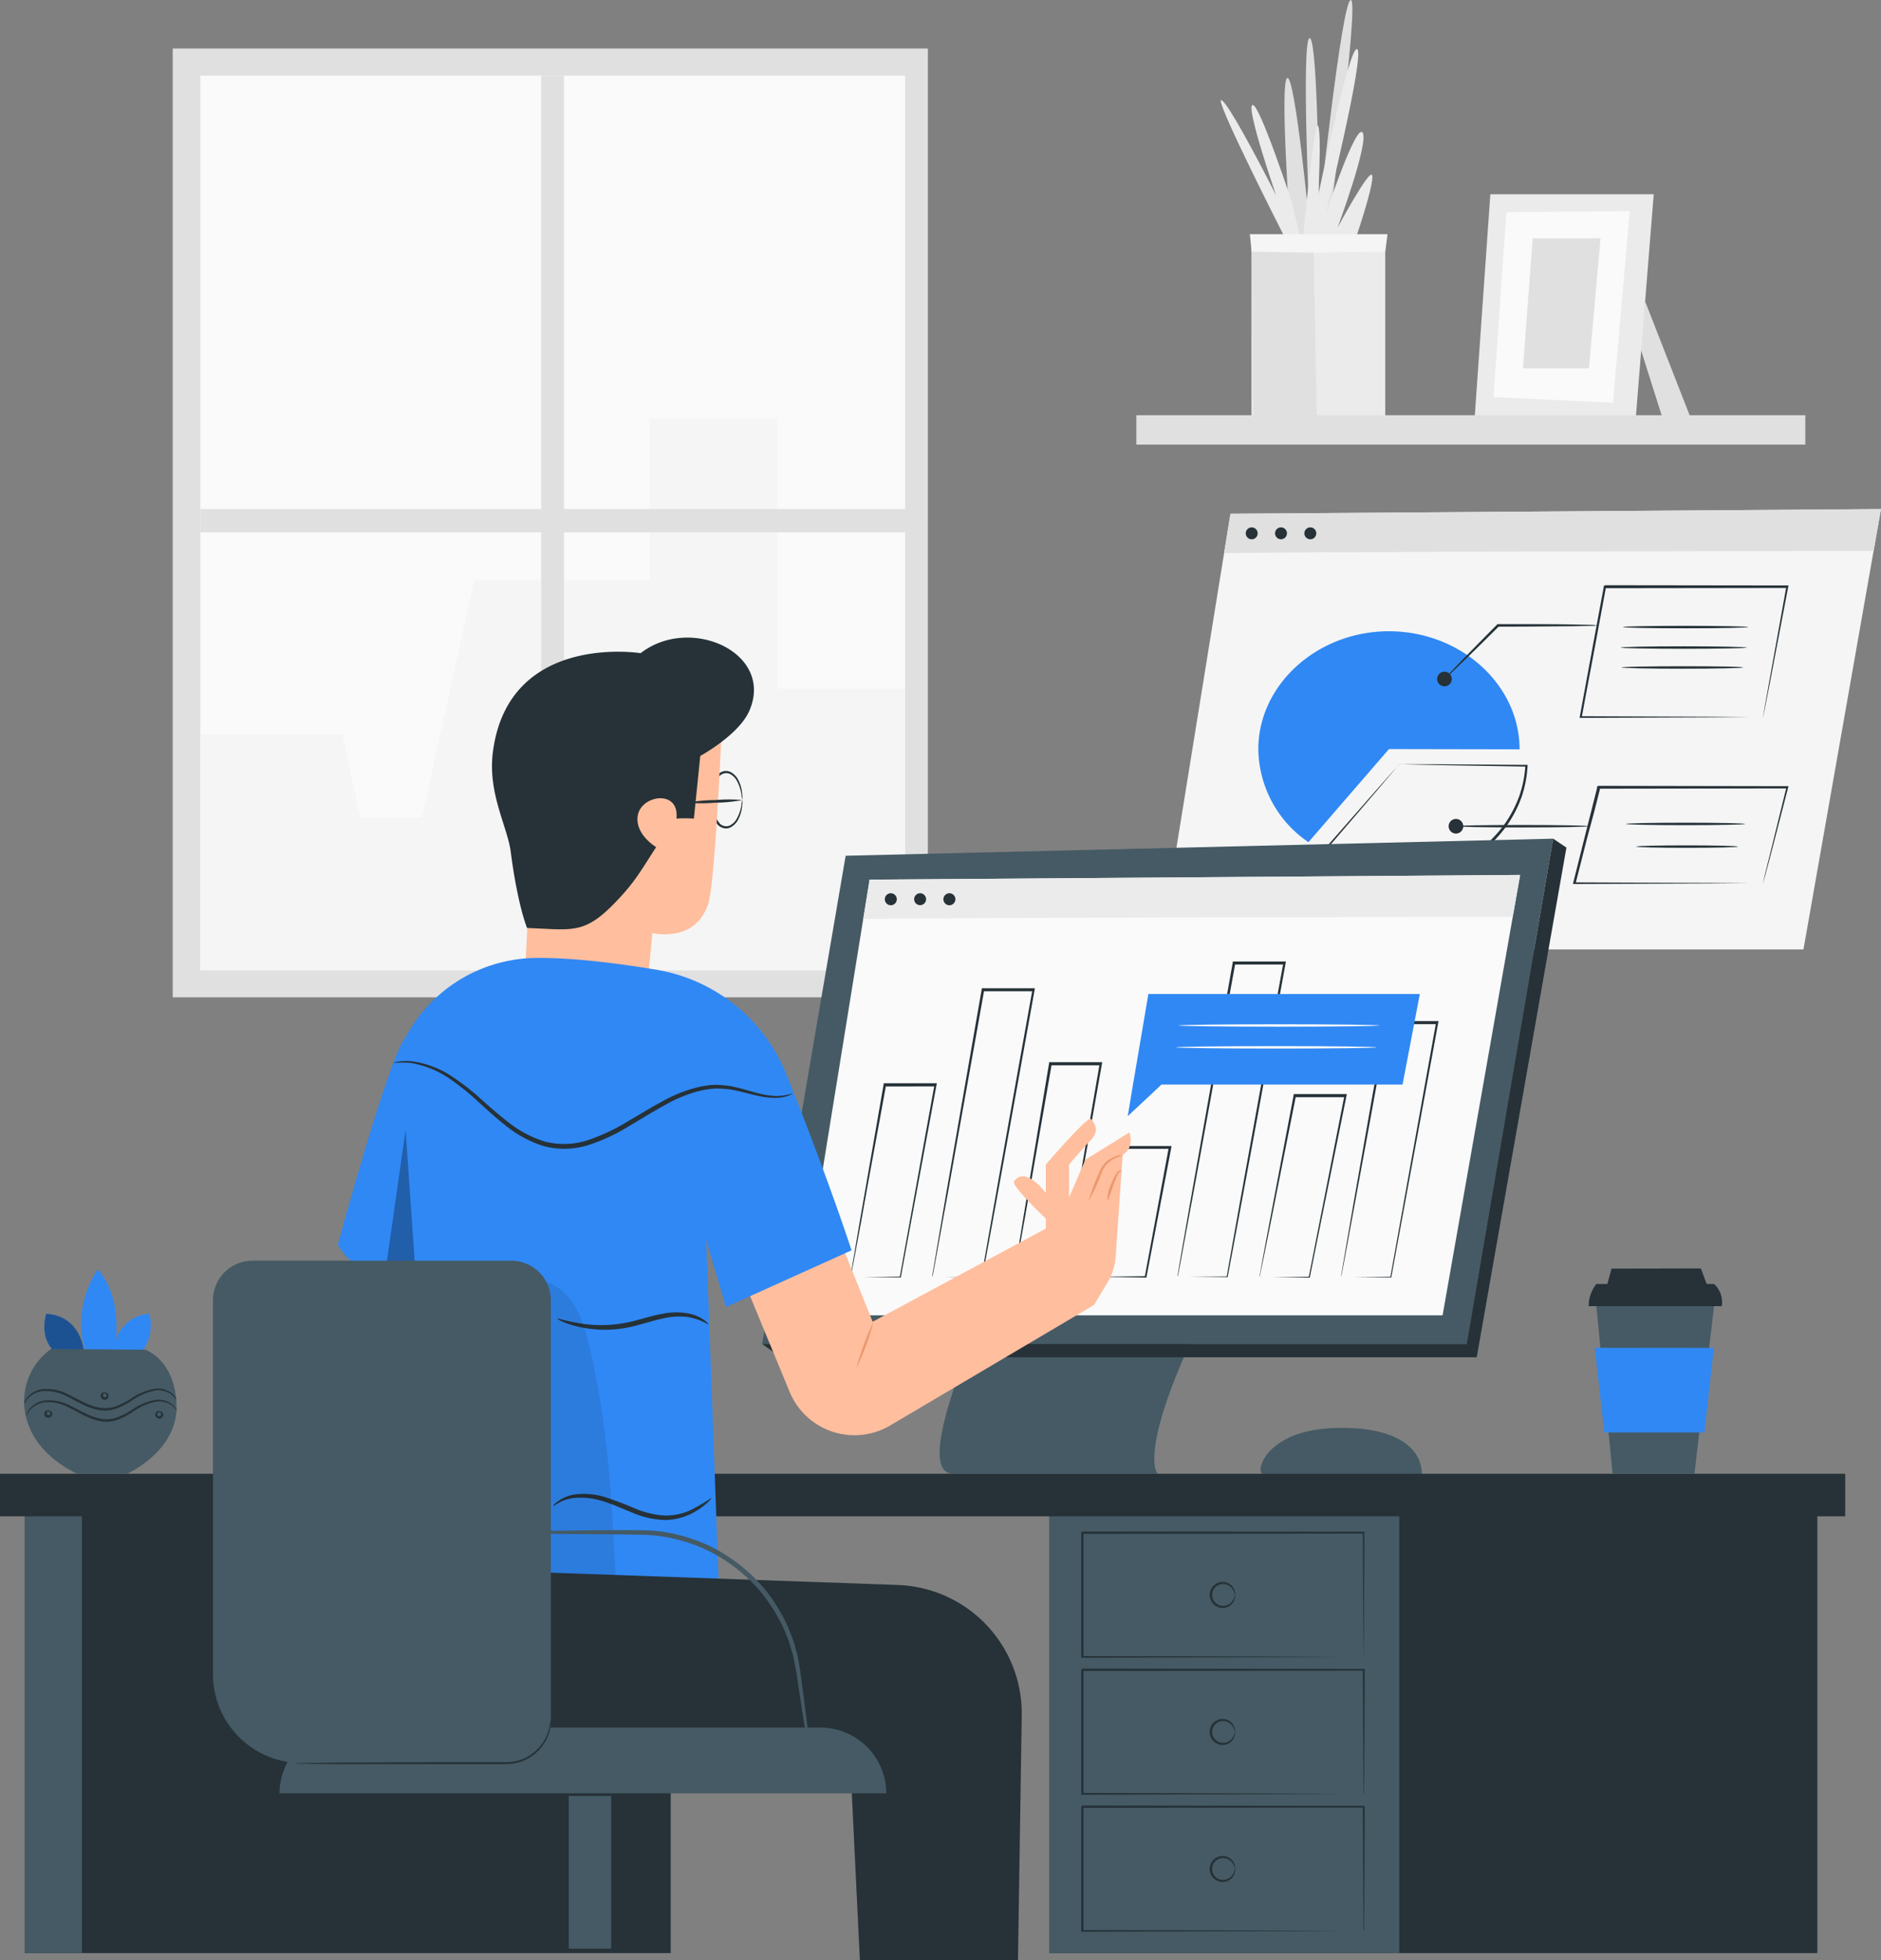<svg xmlns="http://www.w3.org/2000/svg" width="650.403" height="677.769" viewBox="0 0 650.403 677.769">
  <rect x="0" y="0" width="650.403" height="677.769" fill="#808080" stroke="none"/>
  <g id="portafolio" transform="translate(0 0)">
    <path id="Trazado_7700" data-name="Trazado 7700" d="M297.685,10.27H36.58V338.353h261.1Z" transform="translate(23.149 6.499)" fill="#e0e0e0"/>
    <path id="Trazado_7701" data-name="Trazado 7701" d="M286.106,16.02H42.44V325.342H286.106Z" transform="translate(26.857 10.138)" fill="#fafafa"/>
    <path id="Trazado_7702" data-name="Trazado 7702" d="M42.44,197.762H91.457l6.3,28.836h21.276l18.108-82.033H197.8V88.64h44.119V182.1h44.184v97.284H42.44Z" transform="translate(26.857 56.094)" fill="#f5f5f5"/>
    <path id="Trazado_7703" data-name="Trazado 7703" d="M122.48,16.02h-7.87V322.795h7.87Z" transform="translate(72.528 10.138)" fill="#e0e0e0"/>
    <path id="Trazado_7704" data-name="Trazado 7704" d="M286.106,107.79H42.44v8.066H286.106Z" transform="translate(26.857 68.212)" fill="#e0e0e0"/>
    <path id="Trazado_7705" data-name="Trazado 7705" d="M349.108,63.83l15.675,40.1-9.748-.049-7.8-24.639Z" transform="translate(219.736 40.393)" fill="#e0e0e0"/>
    <path id="Trazado_7706" data-name="Trazado 7706" d="M317.688,41.14,312.3,117.964l55.63,1.159,6.254-77.984Z" transform="translate(197.631 26.034)" fill="#ebebeb"/>
    <path id="Trazado_7707" data-name="Trazado 7707" d="M320.75,45.076l-4.49,63.941L357.6,110.96l5.78-66.26Z" transform="translate(200.137 28.287)" fill="#fafafa"/>
    <path id="Trazado_7708" data-name="Trazado 7708" d="M325.874,50.47,322.51,95.422H345.32l4.017-44.952Z" transform="translate(204.092 31.939)" fill="#e0e0e0"/>
    <path id="Trazado_7709" data-name="Trazado 7709" d="M265.02,113.038V49.88h46.258v63.109Z" transform="translate(167.711 31.565)" fill="#ebebeb"/>
    <path id="Trazado_7710" data-name="Trazado 7710" d="M286.908,81.429S298.06-.114,294.941,0s-10.973,74.342-10.973,74.342-.327-61.476-3.266-61.149,0,65.084,0,65.084-5.029-52.561-7.74-51.3,1.159,54.455,1.159,54.455h12.8" transform="translate(172.128 0)" fill="#e0e0e0"/>
    <path id="Trazado_7711" data-name="Trazado 7711" d="M275.98,74.851s3.87-40.641,5.143-37.865,0,24.2,0,24.2,10.793-52.5,13.52-50.748-10.891,57.035-10.891,57.035,10.45-31.53,12.752-28.2-8.67,32.9-8.67,32.9,11.217-20.916,11.985-18.108-5.356,20.8-5.356,20.8Z" transform="translate(174.647 6.577)" fill="#ebebeb"/>
    <path id="Trazado_7712" data-name="Trazado 7712" d="M280.439,68.265s-24.721-48.544-21.668-47.042,18.875,32.885,18.875,32.885-10.466-30.273-8.164-31.2,13.765,34.012,13.765,34.012l2.58,11.43Z" transform="translate(163.591 13.409)" fill="#ebebeb"/>
    <path id="Trazado_7713" data-name="Trazado 7713" d="M286.363,50.022l1.176,63.174H265.545L265.12,49.81Z" transform="translate(167.774 31.521)" fill="#e0e0e0"/>
    <path id="Trazado_7714" data-name="Trazado 7714" d="M265.284,55.631l21.308.359,24.9-.359.784-6.041h-47.6Z" transform="translate(167.496 31.382)" fill="#f5f5f5"/>
    <path id="Trazado_7715" data-name="Trazado 7715" d="M471.946,87.93H240.64V98.086H471.946Z" transform="translate(152.283 55.644)" fill="#e0e0e0"/>
    <path id="Trazado_7716" data-name="Trazado 7716" d="M267.358,318.2c-1.959-2.172,2.661-14.859,24.59-15.757s30.713,7.086,30.746,15.757C322.711,322.041,267.358,318.2,267.358,318.2Z" transform="translate(168.933 191.352)" fill="#455a64"/>
    <path id="Trazado_7717" data-name="Trazado 7717" d="M270.012,109.41,245.65,260.071H468.139L494.933,107.81Z" transform="translate(155.453 68.225)" fill="#f5f5f5"/>
    <path id="Trazado_7718" data-name="Trazado 7718" d="M259.21,123.116c.1-.522,224.611-.849,224.611-.849l2.547-14.467-224.938,1.633-2.221,13.716" transform="translate(164.034 68.218)" fill="#e0e0e0"/>
    <path id="Trazado_7719" data-name="Trazado 7719" d="M267.925,113.738a2.059,2.059,0,1,1-.609-1.461,2.056,2.056,0,0,1,.609,1.461Z" transform="translate(166.945 70.674)" fill="#263238"/>
    <path id="Trazado_7720" data-name="Trazado 7720" d="M274.125,113.737a2.057,2.057,0,1,1-.6-1.455A2.062,2.062,0,0,1,274.125,113.737Z" transform="translate(170.869 70.674)" fill="#263238"/>
    <path id="Trazado_7721" data-name="Trazado 7721" d="M280.335,113.738a2.059,2.059,0,1,1-.609-1.461,2.056,2.056,0,0,1,.609,1.461Z" transform="translate(174.799 70.674)" fill="#263238"/>
    <path id="Trazado_7722" data-name="Trazado 7722" d="M311.634,174.419l-27.84,32.2A39.512,39.512,0,0,1,266.47,174.5c0-22.386,20.394-40.821,45.164-40.821S356.8,152.1,356.8,174.5Z" transform="translate(168.629 84.596)" fill="#3088f4"/>
    <path id="Trazado_7723" data-name="Trazado 7723" d="M307.2,161.76a3.835,3.835,0,0,1-.474.637l-1.453,1.731-5.519,6.531c-4.8,5.617-11.626,13.552-19.806,23.1v-.523a45.235,45.235,0,0,0,20.737,7.707,47.662,47.662,0,0,0,24.656-3.723,44.591,44.591,0,0,0,18.467-14.908,41.543,41.543,0,0,0,5.045-9.879,40.373,40.373,0,0,0,1.943-10.107l.359.376-31.84-.539-8.948-.2L308,161.891a4.434,4.434,0,0,1-.833,0,4.187,4.187,0,0,1,.784,0h11.234l31.971.212h.392v.392a40.067,40.067,0,0,1-1.927,10.336,41.936,41.936,0,0,1-5.111,10.091,45.1,45.1,0,0,1-18.892,15.267,48.64,48.64,0,0,1-25.1,3.755,45.973,45.973,0,0,1-21.064-7.936l-.327-.229.261-.31L299.54,170.5l5.633-6.368,1.5-1.633a5.033,5.033,0,0,1,.522-.735Z" transform="translate(176.64 102.366)" fill="#263238"/>
    <path id="Trazado_7724" data-name="Trazado 7724" d="M306.871,147.3a2.531,2.531,0,1,0-2.531-2.531A2.531,2.531,0,0,0,306.871,147.3Z" transform="translate(192.594 90.013)" fill="#263238"/>
    <path id="Trazado_7725" data-name="Trazado 7725" d="M358.7,132.611a14.034,14.034,0,0,1-2.384.163l-6.531.131c-5.47,0-13.063.131-21.374.131h-3.984l.294-.114c-5.241,5.225-9.911,9.8-13.291,13.063l-4,3.821a8.263,8.263,0,0,1-1.535,1.306,11.708,11.708,0,0,1,1.323-1.519c1-1.061,2.286-2.4,3.821-4,3.266-3.38,7.87-8.05,13.063-13.307l.114-.114H328.5c8.344,0,15.9,0,21.374.114l6.531.147a12.05,12.05,0,0,1,2.286.18Z" transform="translate(193.575 83.64)" fill="#263238"/>
    <path id="Trazado_7726" data-name="Trazado 7726" d="M397.935,169.639a4.687,4.687,0,0,1,.114-.865c.1-.588.229-1.388.408-2.417l1.633-9.127,5.894-32.754.343.408-63.239.082.408-.343v.735l-.147.751-.278,1.519-.555,3c-.376,1.992-.735,3.968-1.11,5.927q-1.078,5.878-2.139,11.56c-1.421,7.544-2.776,14.7-4.033,21.57l-.392-.457,45.556.18,13.063.114h.147l-12.932.1-45.719.18H334.5l.082-.457c1.257-6.809,2.58-14.042,3.984-21.6.686-3.772,1.4-7.625,2.123-11.544.376-1.976.735-3.951,1.11-5.943.18-1,.359-1.992.555-3l.278-1.5.131-.751.082-.392v-.327l.425-.359,63.239.082h.229l-.082.408c-2.613,13.667-4.768,24.95-6.27,32.869-.767,3.87-1.355,6.907-1.78,9.046l-.474,2.335C398,169.394,397.935,169.655,397.935,169.639Z" transform="translate(211.68 78.42)" fill="#263238"/>
    <path id="Trazado_7727" data-name="Trazado 7727" d="M309.3,178.482a2.531,2.531,0,1,0-2.531-2.531A2.531,2.531,0,0,0,309.3,178.482Z" transform="translate(194.132 109.744)" fill="#263238"/>
    <path id="Trazado_7728" data-name="Trazado 7728" d="M354.268,175.125c0,.245-10.287.425-22.974.425s-22.974-.18-22.974-.425,10.287-.425,22.974-.425S354.268,174.9,354.268,175.125Z" transform="translate(195.112 110.554)" fill="#263238"/>
    <path id="Trazado_7729" data-name="Trazado 7729" d="M398.827,200.1a3.632,3.632,0,0,1,.114-.62c.1-.441.229-1.029.408-1.763.376-1.633.914-3.8,1.633-6.646,1.421-5.78,3.445-14.026,5.943-24.166l.31.392-65.215.1.408-.31v.506l-.147.555-.278,1.078-.539,2.188c-.376,1.437-.735,2.874-1.094,4.311l-2.319,8.556c-1.4,5.535-2.759,10.891-4.066,16l-.376-.49,46.78.18,13.52.1h.163l-13.454.1-47.009.18h-.523l.131-.506c1.29-5.111,2.629-10.483,4.017-16.018q1.046-4.164,2.139-8.442l1.078-4.311.555-2.172.278-1.094.131-.555v-.506l.408-.327,65.215.114h.588l-.1.392c-2.645,10.189-4.784,18.467-6.286,24.264-.751,2.792-1.339,5-1.747,6.531-.2.7-.343,1.257-.457,1.633S398.827,200.111,398.827,200.1Z" transform="translate(210.787 105.308)" fill="#263238"/>
    <path id="Trazado_7730" data-name="Trazado 7730" d="M386.97,132.955c0,.245-9.683.425-21.635.425s-21.635-.18-21.635-.425,9.683-.425,21.635-.425S386.97,132.726,386.97,132.955Z" transform="translate(217.502 83.868)" fill="#263238"/>
    <path id="Trazado_7731" data-name="Trazado 7731" d="M386.755,137.295c0,.245-9.8.425-21.749.425s-21.766-.18-21.766-.425,9.8-.425,21.766-.425S386.755,137.066,386.755,137.295Z" transform="translate(217.211 86.615)" fill="#263238"/>
    <path id="Trazado_7732" data-name="Trazado 7732" d="M385.4,141.515c0,.229-9.405.425-21,.425s-21.014-.2-21.014-.425,9.405-.425,21.014-.425S385.4,141.221,385.4,141.515Z" transform="translate(217.306 89.285)" fill="#263238"/>
    <path id="Trazado_7733" data-name="Trazado 7733" d="M385.565,174.644c0,.229-9.225.425-20.622.425s-20.623-.2-20.623-.425,9.242-.425,20.623-.425S385.565,174.432,385.565,174.644Z" transform="translate(217.894 110.251)" fill="#263238"/>
    <path id="Trazado_7734" data-name="Trazado 7734" d="M381.661,179.445c0,.245-7.87.425-17.586.425s-17.586-.18-17.586-.425,7.87-.425,17.586-.425S381.661,179.216,381.661,179.445Z" transform="translate(219.267 113.288)" fill="#263238"/>
    <path id="Trazado_7735" data-name="Trazado 7735" d="M212.2,279.75c-.784,4.588-22.566,52.789-8.507,52.789h70.669s-7.3-6.858,14.793-52.789Z" transform="translate(125.921 177.033)" fill="#455a64"/>
    <path id="Trazado_7736" data-name="Trazado 7736" d="M190.275,183.511,161.39,352.328H405.007L434.9,177.6Z" transform="translate(102.132 112.39)" fill="#455a64"/>
    <path id="Trazado_7737" data-name="Trazado 7737" d="M193.592,186.9,169.23,337.557H391.719L418.53,185.28Z" transform="translate(107.093 117.25)" fill="#fafafa"/>
    <path id="Trazado_7738" data-name="Trazado 7738" d="M434.9,177.6l4.6,3.086L408.485,356.917H167.807l-6.417-4.588H405.007Z" transform="translate(102.132 112.39)" fill="#263238"/>
    <path id="Trazado_7739" data-name="Trazado 7739" d="M182.8,200.6c.082-.539,224.595-.849,224.595-.849l2.547-14.467L185,186.913l-2.2,13.716" transform="translate(115.68 117.25)" fill="#ebebeb"/>
    <path id="Trazado_7740" data-name="Trazado 7740" d="M284.02,304.592v-.425l.2-1.257q.311-1.8.833-4.9c.767-4.392,1.845-10.7,3.184-18.516,2.776-15.838,6.646-37.882,11.038-62.9v-.359h18.386l-.082.506c-6.809,36.885-12.769,69.3-16.214,87.928v.2h-.18l-12.8-.131h.2l12.654-.131-.229.18L316.807,216.8l.424.49h-17.5l.408-.343c-4.523,24.868-8.491,46.764-11.43,62.521-1.437,7.838-2.612,14.157-3.429,18.565-.408,2.139-.718,3.821-.947,5.029-.114.539-.2.98-.261,1.306-.013.077-.029.153-.049.229Z" transform="translate(179.735 136.842)" fill="#263238"/>
    <path id="Trazado_7741" data-name="Trazado 7741" d="M266.74,294.815a6.1,6.1,0,0,1,.18-1.176c.147-.865.359-2.025.62-3.494.588-3.151,1.4-7.609,2.433-13.063,2.139-11.315,5.127-27.056,8.54-45.05v-.343H296.9l-.1.506c-5.16,25.586-9.8,48.332-12.671,62.749v.212h-.212l-12.785-.147h-3.266a8.159,8.159,0,0,1-1.094,0h4.6l12.605-.147-.261.212c2.841-14.434,7.315-37.2,12.344-62.815l.408.506h-17.6l.408-.327c-3.543,17.83-6.646,33.44-8.883,44.658-1.127,5.568-2.025,10.042-2.678,13.193l-.735,3.576a3.951,3.951,0,0,1-.212.931Z" transform="translate(168.8 146.619)" fill="#263238"/>
    <path id="Trazado_7742" data-name="Trazado 7742" d="M249.394,312.578a3.1,3.1,0,0,1,0-.523l.261-1.633c.245-1.437.588-3.494,1.045-6.139.947-5.4,2.3-13.193,4-22.86,3.462-19.594,8.278-46.715,13.732-77.461v-.343h18.386l-.082.49c-8.523,46.682-16.051,87.356-20.035,108.469v.18h-.18l-12.85-.131h.163l12.7-.114-.2.163c3.723-21.227,11.071-61.868,19.594-108.534l.425.506H268.906l.408-.359c-5.568,30.583-10.5,57.622-14.059,77.069-1.8,9.7-3.266,17.52-4.245,22.941l-1.176,6.221c-.131.686-.229,1.225-.31,1.633Z" transform="translate(157.816 128.856)" fill="#263238"/>
    <path id="Trazado_7743" data-name="Trazado 7743" d="M232.083,287.854a5.715,5.715,0,0,1,.1-.816c.114-.637.245-1.437.408-2.449.376-2.253.914-5.388,1.633-9.291,1.421-8.083,3.4-19.3,5.666-32.265v-.343h18.369l-.1.506c-3.38,17.635-6.417,33.506-8.572,44.723v.245h-.229L236.622,288l-3.445-.147a9.252,9.252,0,0,1-1.127,0h4.686l12.54-.163-.294.229c2.09-11.218,5.045-27.121,8.311-44.772l.425.506H240.23l.392-.327c-2.417,12.818-4.49,23.9-6.009,31.889-.751,3.919-1.372,7.087-1.812,9.356-.212,1.029-.376,1.878-.506,2.515a6.945,6.945,0,0,1-.212.767Z" transform="translate(146.847 153.58)" fill="#263238"/>
    <path id="Trazado_7744" data-name="Trazado 7744" d="M214.765,299.093v-.343a3.162,3.162,0,0,1,.147-1.061c.163-1,.376-2.368.653-4.131.6-3.674,1.453-8.932,2.515-15.463,2.221-13.291,5.29-31.775,8.8-52.822v-.343h18.386l-.1.506c-5.388,30.419-10.14,57.312-13.063,73.706v.212h-.2l-12.769-.147h-3.347a8.747,8.747,0,0,1-1.094,0h4.588l12.622-.131-.245.2,12.7-73.771.425.506H227.371l.408-.343c-3.641,20.9-6.842,39.188-9.144,52.43-1.176,6.531-2.106,11.838-2.776,15.545-.327,1.78-.571,3.266-.767,4.2l-.212,1.11Z" transform="translate(135.867 142.341)" fill="#263238"/>
    <path id="Trazado_7745" data-name="Trazado 7745" d="M197.446,309a1.769,1.769,0,0,1,0-.474,11.852,11.852,0,0,1,.229-1.437c.229-1.323.539-3.266.947-5.617.833-4.9,2.057-12.067,3.56-20.917,3.1-17.879,7.429-42.764,12.328-70.93v-.343h18.386l-.082.506c-7.609,42.323-14.336,79.323-18.043,99.259v.18h-.18l-12.818-.131h.163l12.687-.131-.212.18c3.462-19.986,10.026-57.018,17.634-99.325l.408.49H214.966l.408-.343c-5.013,28.019-9.454,52.757-12.638,70.538-1.633,8.883-2.923,16.018-3.837,20.982-.441,2.449-.8,4.343-1.045,5.7-.131.62-.212,1.11-.294,1.486S197.446,309,197.446,309Z" transform="translate(124.939 132.437)" fill="#263238"/>
    <path id="Trazado_7746" data-name="Trazado 7746" d="M191.517,191.217a2.071,2.071,0,1,1-.612-1.456,2.074,2.074,0,0,1,.612,1.456Z" transform="translate(118.572 119.705)" fill="#263238"/>
    <path id="Trazado_7747" data-name="Trazado 7747" d="M195.647,193.275a2.057,2.057,0,1,0-2.057-2.057A2.057,2.057,0,0,0,195.647,193.275Z" transform="translate(122.508 119.705)" fill="#263238"/>
    <path id="Trazado_7748" data-name="Trazado 7748" d="M203.927,191.217a2.074,2.074,0,1,1-.607-1.45A2.068,2.068,0,0,1,203.927,191.217Z" transform="translate(126.426 119.705)" fill="#263238"/>
    <path id="Trazado_7749" data-name="Trazado 7749" d="M180.12,296.264a6.67,6.67,0,0,1,.18-1.257c.18-.833.343-2.139.6-3.706.571-3.266,1.372-8.05,2.368-13.912,2.09-11.985,4.98-28.64,8.295-47.646V229.4h18.386l-.1.506c-5.045,27.2-9.536,51.336-12.328,66.423v.212h-.2l-12.785-.147h-3.266a9,9,0,0,1-1.11,0h4.6l12.622-.147-.261.212,12-66.472.408.49H191.974l.408-.343c-3.445,18.859-6.531,35.383-8.621,47.254-1.11,5.894-1.992,10.646-2.629,13.977-.294,1.633-.539,2.874-.718,3.788l-.2,1c-.031.039-.064.077-.1.114Z" transform="translate(113.984 145.17)" fill="#263238"/>
    <path id="Trazado_7750" data-name="Trazado 7750" d="M333.132,241.8h-93.2l5.307-31.3h93.871Z" transform="translate(151.834 133.21)" fill="#3088f4"/>
    <path id="Trazado_7751" data-name="Trazado 7751" d="M240.632,229.825l-1.812,10.924S251.066,229.4,250.87,229.4H240.714" transform="translate(151.131 145.17)" fill="#3088f4"/>
    <path id="Trazado_7752" data-name="Trazado 7752" d="M318.936,217.325c0,.229-15.528.425-34.665.425s-34.681-.2-34.681-.425,15.528-.425,34.681-.425S318.936,217.1,318.936,217.325Z" transform="translate(157.947 137.26)" fill="#fafafa"/>
    <path id="Trazado_7753" data-name="Trazado 7753" d="M318.376,221.955c0,.229-15.528.425-34.665.425s-34.681-.2-34.681-.425,15.528-.425,34.681-.425S318.376,221.71,318.376,221.955Z" transform="translate(157.592 140.19)" fill="#fafafa"/>
    <path id="Trazado_7754" data-name="Trazado 7754" d="M487.76,318.71H222.23V473.649H487.76Z" transform="translate(140.633 201.687)" fill="#263238"/>
    <path id="Trazado_7755" data-name="Trazado 7755" d="M343.19,318.71H222.23V473.649H343.19Z" transform="translate(140.633 201.687)" fill="#455a64"/>
    <path id="Trazado_7756" data-name="Trazado 7756" d="M326.573,367.814v-3.037c0-2.008,0-4.9-.082-8.605,0-7.446-.082-18.173-.163-31.4l.31.31-97.3.114c-.376.392.506-.506.425-.408v43.025l-.392-.392,69.738.18,20.231.114h7.331a1.986,1.986,0,0,1-.441,0h-6.711l-20.133.114-70.015.2h-.408V324.789c-.1,0,.8-.816.425-.441l97.186.065h.31v.294c0,13.307-.131,24.084-.163,31.6,0,3.674,0,6.531-.082,8.523v2.2a5.462,5.462,0,0,1-.065.784Z" transform="translate(144.889 205.193)" fill="#263238"/>
    <path id="Trazado_7757" data-name="Trazado 7757" d="M264.894,339.491s-.1-.359-.294-.963a4.137,4.137,0,0,0-1.519-2.074,3.821,3.821,0,0,0-3.609-.474,3.755,3.755,0,0,0,0,7.037,3.92,3.92,0,0,0,3.609-.474,4.137,4.137,0,0,0,1.519-2.074c.2-.6.212-.98.294-.98s.131.376,0,1.061a4.2,4.2,0,0,1-1.486,2.466,4.391,4.391,0,0,1-4.229.735,4.507,4.507,0,0,1,0-8.507,4.445,4.445,0,0,1,4.229.718,4.21,4.21,0,0,1,1.486,2.482C265.025,339.132,264.943,339.508,264.894,339.491Z" transform="translate(162.106 211.995)" fill="#263238"/>
    <path id="Trazado_7758" data-name="Trazado 7758" d="M326.57,396.783V393.73c0-2.008,0-4.9-.082-8.589,0-7.462-.082-18.173-.163-31.4l.31.31-97.3.114.425-.424V396.75l-.392-.408,69.738.2,20.231.114h6.842a3.081,3.081,0,0,1,.49,0h-7.152l-20.133.114-70.015.2h-.408V353.775l.425-.425,97.3.114h.31v.31c0,13.308-.131,24.084-.163,31.579,0,3.674,0,6.531-.082,8.54v2.188a6.146,6.146,0,0,1-.18.7Z" transform="translate(144.891 223.608)" fill="#263238"/>
    <path id="Trazado_7759" data-name="Trazado 7759" d="M264.894,368.518s-.1-.376-.294-.98a4.137,4.137,0,0,0-1.519-2.074,3.92,3.92,0,0,0-3.609-.474,3.755,3.755,0,0,0,0,7.038,3.868,3.868,0,0,0,3.609-.457,4.1,4.1,0,0,0,1.519-2.09c.2-.6.212-.963.294-.963s.131.376,0,1.045a4.176,4.176,0,0,1-1.486,2.482,4.39,4.39,0,0,1-4.229.718,4.507,4.507,0,0,1,0-8.507,4.391,4.391,0,0,1,4.229.735,4.177,4.177,0,0,1,1.486,2.482C265.025,368.143,264.943,368.518,264.894,368.518Z" transform="translate(162.106 230.353)" fill="#263238"/>
    <path id="Trazado_7760" data-name="Trazado 7760" d="M326.573,425.842V422.8c0-2.008,0-4.9-.082-8.6,0-7.446-.082-18.173-.163-31.4l.31.31-97.3.114c-.376.392.506-.506.425-.408v43.025l-.392-.392,69.738.18,20.231.114h7.331a1.99,1.99,0,0,1-.441,0h-6.711l-20.133.1-70.015.2h-.408V382.817c-.1.082.8-.816.425-.441l97.3.131H327v.294c0,13.308-.131,24.1-.163,31.6,0,3.674,0,6.531-.082,8.523v2.2a5.442,5.442,0,0,1-.18.719Z" transform="translate(144.889 241.918)" fill="#263238"/>
    <path id="Trazado_7761" data-name="Trazado 7761" d="M264.894,397.521s-.1-.359-.294-.963a4.137,4.137,0,0,0-1.519-2.074,3.87,3.87,0,0,0-3.609-.474,3.755,3.755,0,0,0,0,7.037,3.87,3.87,0,0,0,3.609-.474A4.137,4.137,0,0,0,264.6,398.5c.2-.6.212-.98.294-.98s.131.376,0,1.061a4.266,4.266,0,0,1-1.486,2.482,4.446,4.446,0,0,1-4.229.719,4.507,4.507,0,0,1,0-8.507,4.445,4.445,0,0,1,4.229.719,4.21,4.21,0,0,1,1.486,2.482C265.025,397.162,264.943,397.538,264.894,397.521Z" transform="translate(162.106 248.718)" fill="#263238"/>
    <path id="Trazado_7762" data-name="Trazado 7762" d="M228.594,318.71H5.24V473.649H228.594Z" transform="translate(3.316 201.687)" fill="#263238"/>
    <path id="Trazado_7763" data-name="Trazado 7763" d="M638.026,312.09H0v14.728H638.026Z" transform="translate(0 197.498)" fill="#263238"/>
    <path id="Trazado_7764" data-name="Trazado 7764" d="M25.03,321.11H5.24V472.13H25.03Z" transform="translate(3.316 203.206)" fill="#455a64"/>
    <path id="Trazado_7765" data-name="Trazado 7765" d="M161.631,173.2a15.177,15.177,0,0,1-.278-1.878,13.406,13.406,0,0,0-1.633-4.768,5.563,5.563,0,0,0-2.384-2.286,3.117,3.117,0,0,0-3.413.637,13.208,13.208,0,0,0,0,16.573,3.119,3.119,0,0,0,3.413.653,5.7,5.7,0,0,0,2.384-2.3,13.406,13.406,0,0,0,1.633-4.768,14.62,14.62,0,0,1,.278-1.861,5.772,5.772,0,0,1,0,1.91,12.362,12.362,0,0,1-1.421,5.029,6.28,6.28,0,0,1-2.629,2.629,3.63,3.63,0,0,1-2.139.31,4.474,4.474,0,0,1-2.057-1,13.713,13.713,0,0,1,0-17.765,4.37,4.37,0,0,1,2.057-1.012,3.766,3.766,0,0,1,2.139.31,6.28,6.28,0,0,1,2.629,2.629,12.334,12.334,0,0,1,1.421,5.045,5.86,5.86,0,0,1,0,1.91Z" transform="translate(95 103.318)" fill="#263238"/>
    <path id="Trazado_7766" data-name="Trazado 7766" d="M115.9,153.331,111,251.17l42.029,3.951,2.319-23.758s14.7,3.658,19.267-10.009c2.857-8.736,5.4-77.135,5.4-77.135Z" transform="translate(70.243 91.266)" fill="#ffbe9d"/>
    <path id="Trazado_7767" data-name="Trazado 7767" d="M193.265,160.133c-3.576,8.507-17.063,15.806-17.063,15.806L174,197.606a43.635,43.635,0,0,0-6.025,0c1.078-10.173-12-8.164-13.34-1.257-1.274,6.662,6.319,11.12,6.319,11.12-5.241,8.034-7.364,12.279-14.81,19.806-8.034,8.164-12.361,8.817-20.672,8.572l-9.16-.425s-3.266-7.821-5.633-26.288c-1.159-8.883-8.164-20.525-6.123-34.975,5.617-41.033,51.026-33.75,51.026-33.75C172.626,127.15,201.69,140.13,193.265,160.133Z" transform="translate(65.93 85.444)" fill="#263238"/>
    <path id="Trazado_7768" data-name="Trazado 7768" d="M164.473,169.5a50.645,50.645,0,0,1-9.405.914,53.277,53.277,0,0,1-9.438,0,51.169,51.169,0,0,1,9.389-.9,54.567,54.567,0,0,1,9.454-.016Z" transform="translate(92.158 107.137)" fill="#263238"/>
    <path id="Trazado_7769" data-name="Trazado 7769" d="M292.156,241.644,276.889,251.1l-5.6,13.063v-11.43s4.147-4.9,7.544-8.474.963-6.058,0-7.282-15.577,15.757-15.577,15.757v9.8c-6.809-8.376-9.96-5.5-11.005-3.984s11.005,12.883,11.005,12.883v3.462l-59.876,32.2L187.623,267.9,155.44,284.8l19.218,46.519a24.264,24.264,0,0,0,34.8,11.642l70.456-41.653,4.686-7.821a19.709,19.709,0,0,0,2.792-8.883l2.433-35.187C294.1,246.739,292.156,241.644,292.156,241.644Z" transform="translate(98.366 149.923)" fill="#ffbe9d"/>
    <path id="Trazado_7770" data-name="Trazado 7770" d="M187.271,279.92a83.7,83.7,0,0,1-5.911,15.969A86.82,86.82,0,0,1,187.271,279.92Z" transform="translate(114.769 177.14)" fill="#eb996e"/>
    <path id="Trazado_7771" data-name="Trazado 7771" d="M242.315,244.57a27.763,27.763,0,0,1-2.776,1.241,8.771,8.771,0,0,0-4.588,5.225,64.739,64.739,0,0,1-4.441,9.519,65.676,65.676,0,0,1,3.658-9.8,9.972,9.972,0,0,1,2.221-3.576,9.805,9.805,0,0,1,2.89-1.861,6.921,6.921,0,0,1,3.037-.751Z" transform="translate(145.872 154.77)" fill="#eb996e"/>
    <path id="Trazado_7772" data-name="Trazado 7772" d="M239.568,248.062a1.784,1.784,0,0,0-1.29.849,35.664,35.664,0,0,0-1.633,3.886,56.136,56.136,0,0,1-2.155,5.715,14.135,14.135,0,0,1,1.355-6.025,20.547,20.547,0,0,1,2.008-3.919,1.742,1.742,0,0,1,1.274-.718C239.437,247.85,239.584,248.013,239.568,248.062Z" transform="translate(148.391 156.846)" fill="#eb996e"/>
    <path id="Trazado_7773" data-name="Trazado 7773" d="M192.81,300.392l6.842,23.17,43.417-19.594c-1.633-4.9-8.752-26.468-22.484-60.757a59.008,59.008,0,0,0-45.017-36.281c-14.206-2.368-29.668-4.213-41.572-4.066a51.613,51.613,0,0,0-50.1,41.31c-3.674,18.206,2.759,30.24-1.388,70.081L81.19,414.461l115.931,4.262Z" transform="translate(51.379 128.372)" fill="#3088f4"/>
    <path id="Trazado_7774" data-name="Trazado 7774" d="M94,302.59s-16.116.947-22.451-11.25c0,0,17.357-64.17,23.415-71.73Z" transform="translate(45.279 138.975)" fill="#3088f4"/>
    <path id="Trazado_7775" data-name="Trazado 7775" d="M221.462,235.862a5.011,5.011,0,0,1-1.372.751,13.93,13.93,0,0,1-4.425.833,29.146,29.146,0,0,1-7.037-.9c-2.678-.6-5.666-1.5-9.013-2.057a39.013,39.013,0,0,0-5.258-.278,33.738,33.738,0,0,0-5.633.931,48.594,48.594,0,0,0-11.707,4.9c-3.968,2.155-8,4.7-12.3,7.217a64.467,64.467,0,0,1-14.059,6.531,27.747,27.747,0,0,1-15.593.245,39.742,39.742,0,0,1-12.752-6.907c-3.641-2.825-6.809-5.8-9.8-8.507a84.016,84.016,0,0,0-8.654-7.054,33.513,33.513,0,0,0-14.7-6.237,52.483,52.483,0,0,0-5.911,0,5.978,5.978,0,0,1,1.5-.392,20.312,20.312,0,0,1,4.474-.212,32.527,32.527,0,0,1,15.251,5.911,78.512,78.512,0,0,1,8.915,7c3.037,2.678,6.237,5.584,9.8,8.295a38.662,38.662,0,0,0,12.262,6.531,26.413,26.413,0,0,0,14.7-.278,65.04,65.04,0,0,0,13.7-6.319c4.262-2.466,8.327-5.013,12.377-7.168a49.391,49.391,0,0,1,12.132-4.9,34.572,34.572,0,0,1,5.911-.882,41.647,41.647,0,0,1,5.5.425c3.462.653,6.417,1.633,9.046,2.319a30.189,30.189,0,0,0,6.809,1.143,19.06,19.06,0,0,0,5.829-.947Z" transform="translate(52.689 142.186)" fill="#263238"/>
    <path id="Trazado_7776" data-name="Trazado 7776" d="M170.3,282.136a20.366,20.366,0,0,0-7.2-2.613,24.188,24.188,0,0,0-8.295.457c-3.1.62-6.45,1.747-10.124,2.661a40.822,40.822,0,0,1-19.251.261c-4.9-1.143-7.527-2.694-7.446-2.857s2.923.865,7.691,1.633a45.068,45.068,0,0,0,18.6-.735c3.576-.9,6.989-1.992,10.238-2.564a23.443,23.443,0,0,1,8.785-.1,13.965,13.965,0,0,1,5.486,2.253C169.921,281.434,170.378,282.071,170.3,282.136Z" transform="translate(74.66 175.871)" fill="#263238"/>
    <path id="Trazado_7777" data-name="Trazado 7777" d="M171.971,317.635a9.408,9.408,0,0,1-1.535,1.763,23.772,23.772,0,0,1-5.258,3.641,20.933,20.933,0,0,1-9.258,2.351,30.709,30.709,0,0,1-11.43-2.547c-3.8-1.486-7.282-3.151-10.564-4.082a25.149,25.149,0,0,0-8.964-1.045,14.059,14.059,0,0,0-5.78,1.633c-1.274.7-1.861,1.274-1.976,1.159s.392-.8,1.633-1.633a12.832,12.832,0,0,1,6.009-2.351,24.789,24.789,0,0,1,9.5.735,103.763,103.763,0,0,1,10.777,4.017,31.118,31.118,0,0,0,10.76,2.564,20.857,20.857,0,0,0,8.736-1.878,68.492,68.492,0,0,0,7.348-4.327Z" transform="translate(74.161 200.199)" fill="#263238"/>
    <g id="Grupo_1534" data-name="Grupo 1534" transform="translate(120.404 441.288)" opacity="0.3">
      <path id="Trazado_7778" data-name="Trazado 7778" d="M73.74,271.664c15.185,3.1,30.779,0,46.242-.947,9.389-.555,19.79-1.633,27.2,4.2,5.878,4.572,8.164,12.263,9.944,19.512,6.531,27.66,7.658,52.365,9.111,80.727l-75.11-1.633Z" transform="translate(-73.74 -270.26)" opacity="0.3"/>
    </g>
    <path id="Trazado_7779" data-name="Trazado 7779" d="M88.472,239.23l3.249,46.829H81.81Z" transform="translate(51.771 151.391)" opacity="0.3"/>
    <path id="Trazado_7780" data-name="Trazado 7780" d="M98.81,332.41l149.077,5.274a44.447,44.447,0,0,1,42.878,45.131l-1.306,84.6H234.792l-3.527-72.938L98.81,390.979Z" transform="translate(62.529 210.357)" fill="#263238"/>
    <path id="Trazado_7781" data-name="Trazado 7781" d="M135.1,379.78H120.44v53.671H135.1Z" transform="translate(76.217 240.334)" fill="#455a64"/>
    <path id="Trazado_7782" data-name="Trazado 7782" d="M45.1,280.653v129.32a30.714,30.714,0,0,0,30.713,30.7h86.115V280.653a13.7,13.7,0,0,0-13.7-13.683H58.783A13.682,13.682,0,0,0,45.1,280.653Z" transform="translate(28.54 168.945)" fill="#455a64"/>
    <path id="Trazado_7783" data-name="Trazado 7783" d="M268.91,388.6H59.19A22.859,22.859,0,0,1,82.05,365.84H246.23A22.762,22.762,0,0,1,268.992,388.6Z" transform="translate(37.457 231.512)" fill="#455a64"/>
    <path id="Trazado_7784" data-name="Trazado 7784" d="M150.816,363.99a11.989,11.989,0,0,1-.327,3.8,15.479,15.479,0,0,1-12.263,11.593,21.938,21.938,0,0,1-4.033.278H76.833l-10.368-.131H63.64a3.805,3.805,0,0,1-.98-.1,6.358,6.358,0,0,1,.98-.082l2.825-.082,10.368-.147,34.289-.163h23.072a20.306,20.306,0,0,0,3.919-.229,14.692,14.692,0,0,0,6.319-2.727,15.32,15.32,0,0,0,5.666-8.262,33.765,33.765,0,0,0,.718-3.756Z" transform="translate(39.653 230.342)" fill="#263238"/>
    <path id="Trazado_7785" data-name="Trazado 7785" d="M142.777,380.234a95.4,95.4,0,0,1-12.85.425,95.349,95.349,0,0,1-12.867-.425,98.969,98.969,0,0,1,12.867-.425,99.03,99.03,0,0,1,12.85.425Z" transform="translate(74.078 240.321)" fill="#263238"/>
    <path id="Trazado_7786" data-name="Trazado 7786" d="M213.27,405.7a6.306,6.306,0,0,1-.392-1.633c-.212-1.061-.49-2.6-.816-4.588-.669-4-1.633-9.8-2.678-16.916-.588-3.56-1.061-7.527-1.845-11.658-.212-1.029-.408-2.074-.62-3.151s-.62-2.09-.931-3.168c-.163-.523-.31-1.078-.474-1.633s-.408-1.061-.62-1.633c-.441-1.078-.833-2.172-1.306-3.266a59.408,59.408,0,0,0-7.8-12.491,56.28,56.28,0,0,0-11.74-10.581A52.449,52.449,0,0,0,169.8,328.13a53.537,53.537,0,0,0-14.516-2.482c-9.5-.212-18.157-.163-25.374-.261s-13.063-.18-17.112-.278c-2.025,0-3.592-.1-4.67-.163a6.319,6.319,0,0,1-1.633-.163,5.788,5.788,0,0,1,1.633-.18l4.67-.163c4.033-.1,9.895-.18,17.112-.261s15.822-.229,25.423-.1a53.707,53.707,0,0,1,14.973,2.466,52.523,52.523,0,0,1,14.7,7.037,56.261,56.261,0,0,1,12.083,10.924,60.461,60.461,0,0,1,7.952,12.916c.473,1.11.865,2.253,1.306,3.347.2.555.408,1.094.62,1.633s.31,1.11.474,1.633c.31,1.11.6,2.188.9,3.266s.408,2.172.6,3.266c.735,4.229,1.127,8.164,1.633,11.724.931,7.168,1.633,12.981,2.139,17,.229,2.008.408,3.576.506,4.637a5.914,5.914,0,0,1,.049,1.78Z" transform="translate(67.396 205.053)" fill="#455a64"/>
    <path id="Trazado_7787" data-name="Trazado 7787" d="M10.078,278.21s-2.645,7.4,2.416,12.752H23.026S22.1,279.01,10.078,278.21Z" transform="translate(5.94 176.058)" fill="#3088f4"/>
    <path id="Trazado_7788" data-name="Trazado 7788" d="M10.078,278.21s-2.645,7.4,2.416,12.752H23.026S22.1,279.01,10.078,278.21Z" transform="translate(5.94 176.058)" opacity="0.4"/>
    <path id="Trazado_7789" data-name="Trazado 7789" d="M23.1,268.885c-.441-.523-9.454,13.585-4.392,27.987h9.928S32.52,280.119,23.1,268.885Z" transform="translate(10.864 170.148)" fill="#3088f4"/>
    <path id="Trazado_7790" data-name="Trazado 7790" d="M36.24,278.21a12.917,12.917,0,0,0-12.05,12.752H34.1S38.445,284.856,36.24,278.21Z" transform="translate(15.308 176.058)" fill="#3088f4"/>
    <path id="Trazado_7791" data-name="Trazado 7791" d="M14.385,285.68A22.254,22.254,0,0,0,5.47,307.756c2.547,14.7,18.059,21.031,18.059,21.031H40.723s17.5-7.723,17.079-23.611S46.96,285.909,46.96,285.909Z" transform="translate(3.233 180.785)" fill="#455a64"/>
    <path id="Trazado_7792" data-name="Trazado 7792" d="M57.749,298.1a8.242,8.242,0,0,0-1.421-1.78,7.727,7.727,0,0,0-5.731-1.633,20.729,20.729,0,0,0-8.409,3.658,29.306,29.306,0,0,1-5.013,2.563,11.661,11.661,0,0,1-6.058.6c-4.2-.718-7.544-2.972-10.679-4.474a15.762,15.762,0,0,0-8.817-2.123,8.361,8.361,0,0,0-5.356,2.727A10.36,10.36,0,0,0,5.09,299.6,2.306,2.306,0,0,1,5.2,299a5.23,5.23,0,0,1,.8-1.633,8.4,8.4,0,0,1,5.535-3.1,15.787,15.787,0,0,1,9.307,2.074c3.266,1.5,6.531,3.674,10.466,4.327a10.815,10.815,0,0,0,5.65-.539,28.926,28.926,0,0,0,4.9-2.465,20.8,20.8,0,0,1,8.752-3.576,7.84,7.84,0,0,1,6.025,1.992,4.912,4.912,0,0,1,1.012,1.437C57.732,297.889,57.781,298.085,57.749,298.1Z" transform="translate(3.221 186.08)" fill="#263238"/>
    <path id="Trazado_7793" data-name="Trazado 7793" d="M57.658,300.442a8.916,8.916,0,0,0-1.4-1.763,7.508,7.508,0,0,0-5.682-1.633,20.512,20.512,0,0,0-8.311,3.641,28.028,28.028,0,0,1-4.9,2.58,11.427,11.427,0,0,1-6.009.6c-4.164-.718-7.478-2.972-10.581-4.474a15.391,15.391,0,0,0-8.7-2.123,8.3,8.3,0,0,0-5.307,2.743,9.6,9.6,0,0,0-1.143,1.943,2.8,2.8,0,0,1,.1-.6,5.46,5.46,0,0,1,.784-1.551,8.362,8.362,0,0,1,5.47-3.119,15.546,15.546,0,0,1,9.16,2.008c3.168,1.5,6.531,3.674,10.352,4.327a10.572,10.572,0,0,0,5.584-.539,27.784,27.784,0,0,0,4.817-2.466,20.418,20.418,0,0,1,8.67-3.576,7.678,7.678,0,0,1,5.878,1.992,4.895,4.895,0,0,1,1,1.421A1.907,1.907,0,0,1,57.658,300.442Z" transform="translate(3.557 187.576)" fill="#263238"/>
    <path id="Trazado_7794" data-name="Trazado 7794" d="M10.65,298.944c0-.1.457-.392,1.061.1a1.191,1.191,0,0,1,.343,1.306,1.372,1.372,0,0,1-2.629-.163,1.273,1.273,0,0,1,.376-1.257c.588-.49,1.094-.261,1.061-.163s-.359.18-.6.571a.67.67,0,0,0,0,.637.732.732,0,0,0,.555.441.7.7,0,0,0,.588-.359.588.588,0,0,0,0-.6C11.042,299.074,10.666,299.058,10.65,298.944Z" transform="translate(5.939 188.977)" fill="#263238"/>
    <path id="Trazado_7795" data-name="Trazado 7795" d="M22.581,295.144c0-.1.457-.408,1.078.1a1.225,1.225,0,0,1,.327,1.306,1.406,1.406,0,0,1-1.372.914,1.437,1.437,0,0,1-1.257-1.078,1.242,1.242,0,0,1,.392-1.257c.588-.49,1.094-.261,1.045-.163s-.359.18-.6.572a.718.718,0,0,0,0,.637.735.735,0,0,0,.221.292.744.744,0,0,0,.334.149.686.686,0,0,0,.342-.1.679.679,0,0,0,.246-.258.571.571,0,0,0,0-.6C22.972,295.274,22.6,295.258,22.581,295.144Z" transform="translate(13.489 186.572)" fill="#263238"/>
    <path id="Trazado_7796" data-name="Trazado 7796" d="M34.15,299.114c0-.1.457-.392,1.078.1a1.225,1.225,0,0,1,.327,1.306,1.406,1.406,0,0,1-1.372.914,1.438,1.438,0,0,1-1.257-1.061,1.274,1.274,0,0,1,.392-1.274c.588-.49,1.094-.261,1.045-.163s-.359.2-.6.571a.664.664,0,0,0-.154.24.655.655,0,0,0,.052.557.643.643,0,0,0,.2.207.654.654,0,0,0,.266.1.673.673,0,0,0,.285-.018.661.661,0,0,0,.416-.372.571.571,0,0,0,0-.6C34.542,299.261,34.183,299.228,34.15,299.114Z" transform="translate(20.811 189.084)" fill="#263238"/>
    <path id="Trazado_7797" data-name="Trazado 7797" d="M338.05,276.51l5.617,58.1h28.3l6.793-58.1Z" transform="translate(213.926 174.982)" fill="#455a64"/>
    <path id="Trazado_7798" data-name="Trazado 7798" d="M339.092,271.9a12.135,12.135,0,0,0-2.662,7.674h46.013a8.585,8.585,0,0,0-2.661-7.674Z" transform="translate(212.901 172.065)" fill="#263238"/>
    <path id="Trazado_7799" data-name="Trazado 7799" d="M341.877,268.675l-1.567,5.748,34.73.261-2.286-6.074Z" transform="translate(215.356 169.983)" fill="#263238"/>
    <path id="Trazado_7800" data-name="Trazado 7800" d="M337.74,285.41c0,.539,3.266,29.293,3.266,29.293h34.6l3.266-29.244Z" transform="translate(213.73 180.614)" fill="#3088f4"/>
  </g>
</svg>
